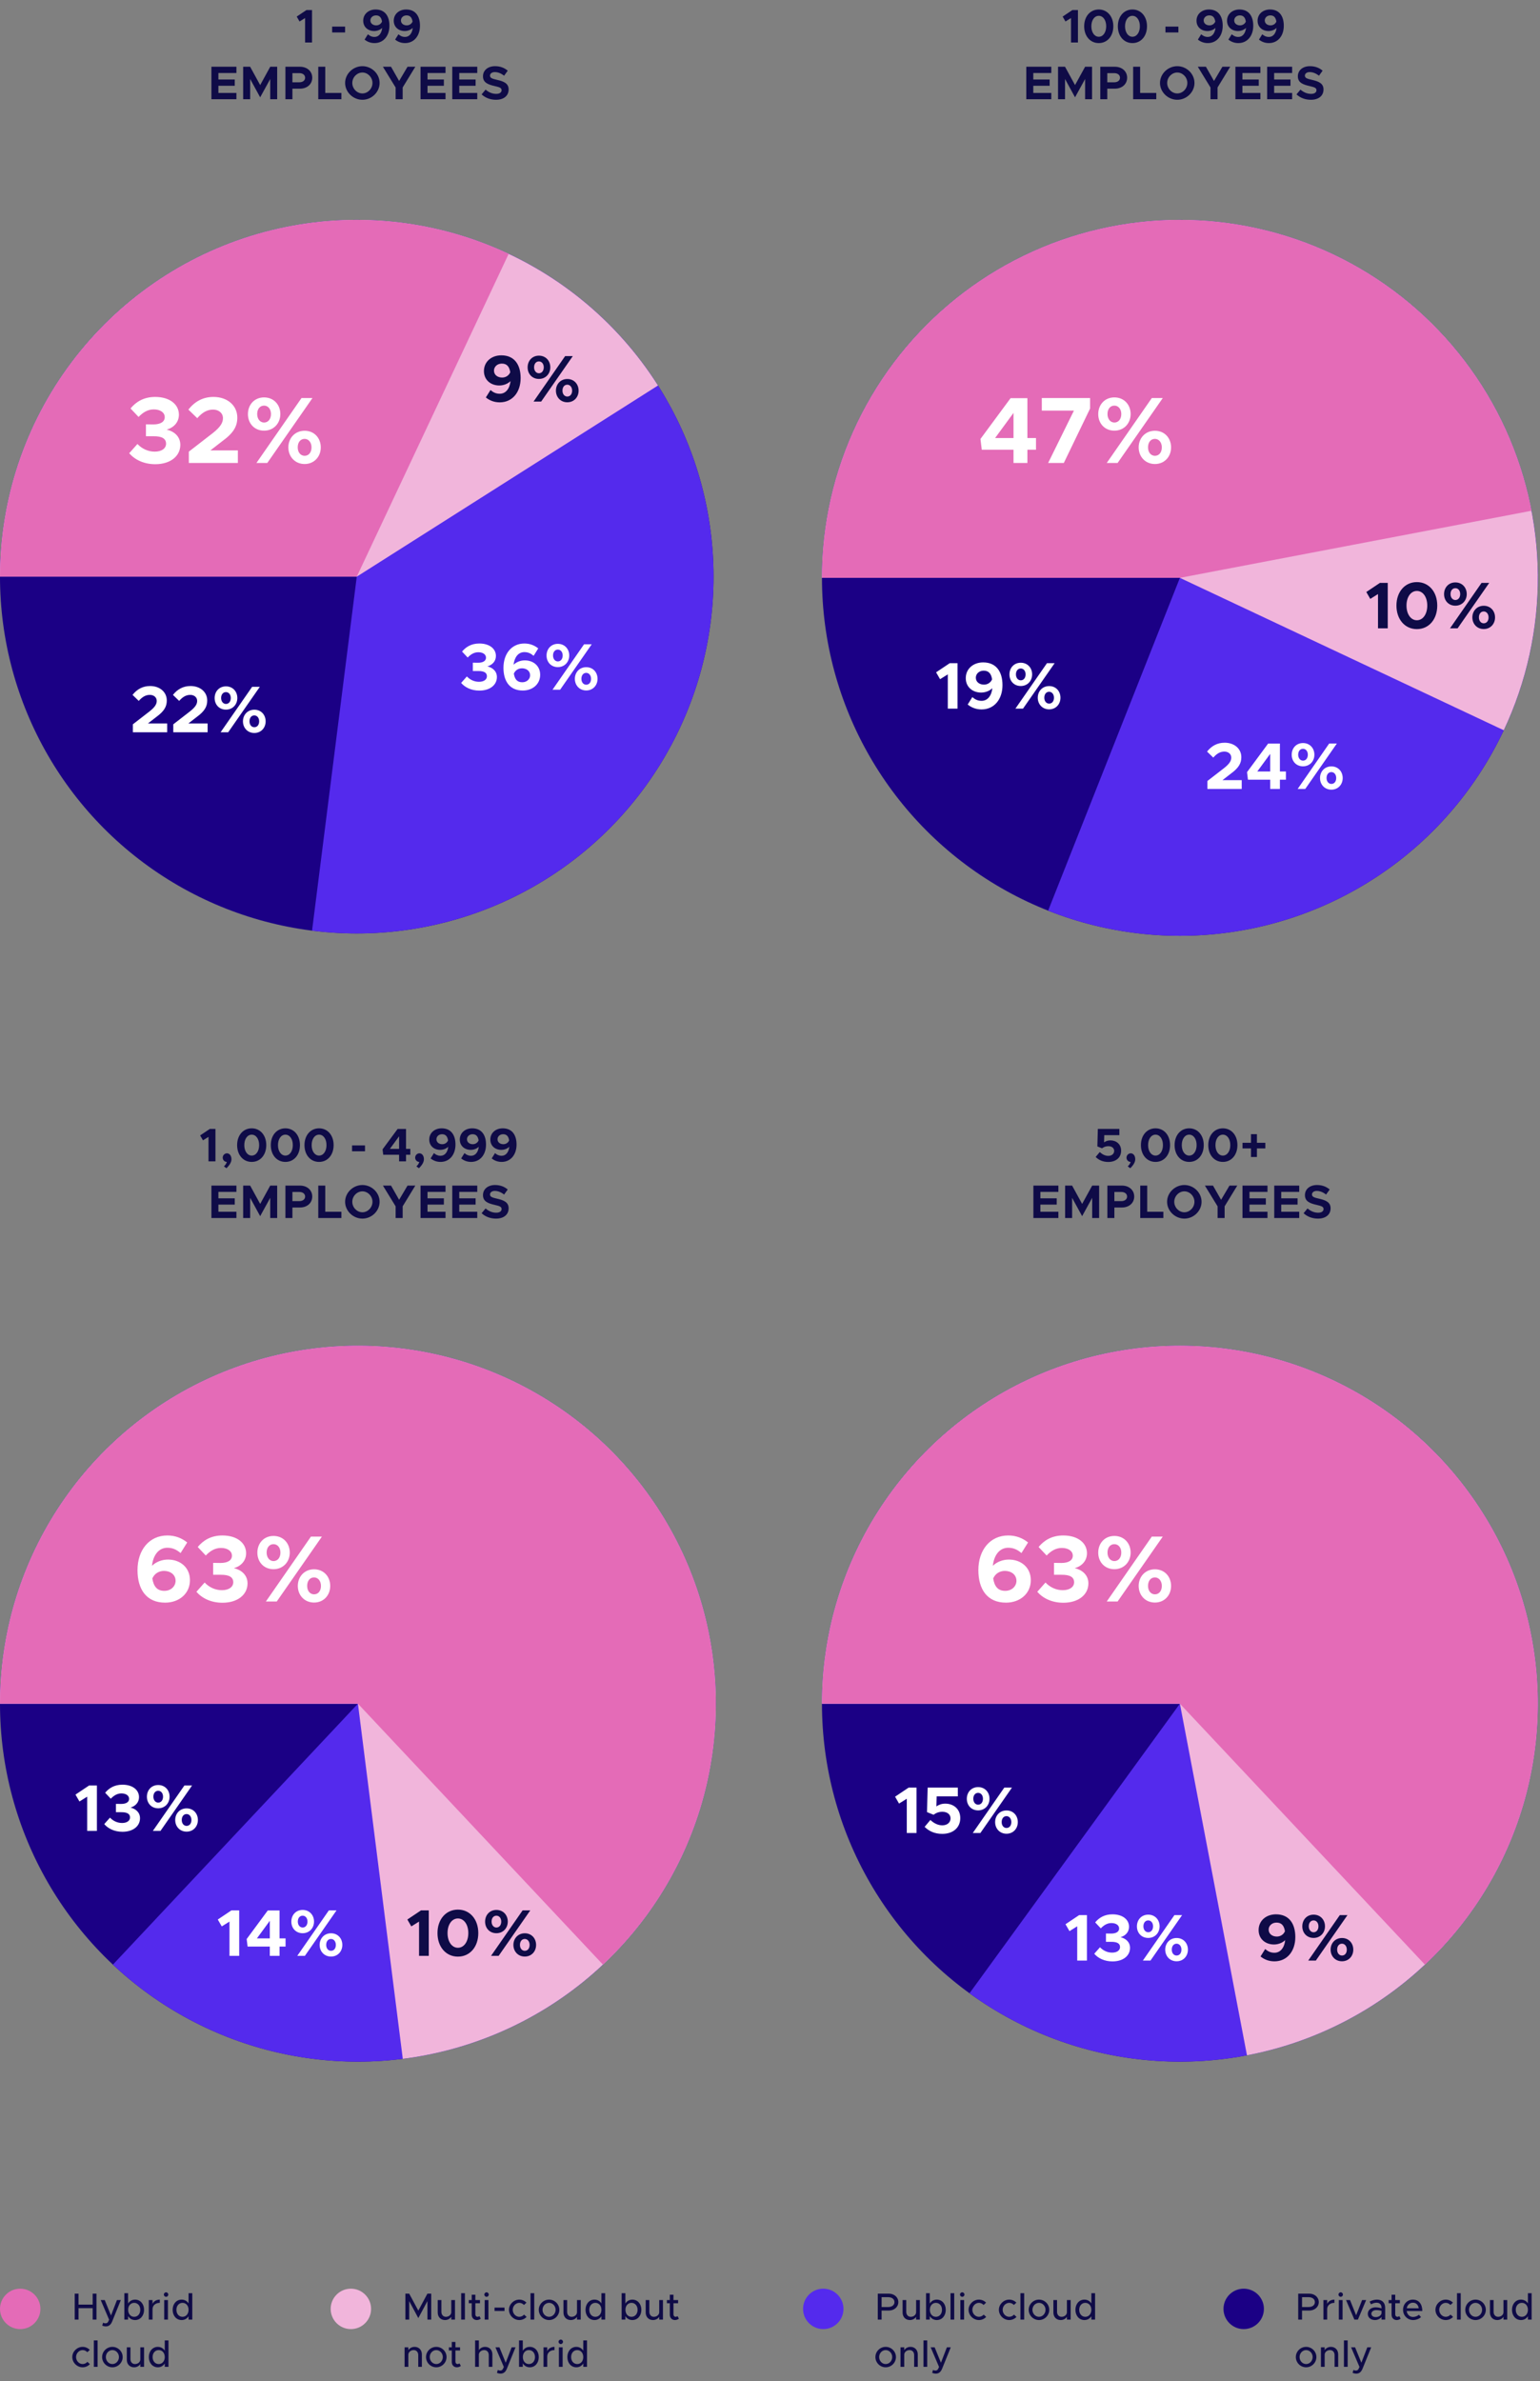<svg width="326" height="504" viewBox="0 0 326 504" fill="none" xmlns="http://www.w3.org/2000/svg">
<rect x="0" y="0" width="326" height="504" fill="#808080" stroke="none"/>
<path d="M64.582 9H66.052V2.13H64.872L62.812 3.51L63.412 4.55L64.582 3.82V9ZM70.313 6.87H73.053V5.63H70.313V6.87ZM79.519 2.01C78.019 2.01 76.888 2.98 76.888 4.39C76.888 5.75 77.939 6.57 79.209 6.57C79.859 6.57 80.489 6.32 80.909 5.91C80.778 7.07 80.178 7.82 79.278 7.82C78.698 7.82 78.299 7.61 77.879 7.26L77.178 8.38C77.739 8.83 78.428 9.12 79.278 9.12C81.189 9.12 82.439 7.59 82.439 5.45C82.439 3.45 81.519 2.01 79.519 2.01ZM79.638 5.37C78.969 5.37 78.409 4.98 78.409 4.32C78.409 3.77 78.868 3.26 79.599 3.26C80.368 3.26 80.739 3.73 80.868 4.57C80.659 5.06 80.198 5.37 79.638 5.37ZM85.983 2.01C84.483 2.01 83.353 2.98 83.353 4.39C83.353 5.75 84.403 6.57 85.673 6.57C86.323 6.57 86.953 6.32 87.373 5.91C87.243 7.07 86.643 7.82 85.743 7.82C85.163 7.82 84.763 7.61 84.343 7.26L83.643 8.38C84.203 8.83 84.893 9.12 85.743 9.12C87.653 9.12 88.903 7.59 88.903 5.45C88.903 3.45 87.983 2.01 85.983 2.01ZM86.103 5.37C85.433 5.37 84.873 4.98 84.873 4.32C84.873 3.77 85.333 3.26 86.063 3.26C86.833 3.26 87.203 3.73 87.333 4.57C87.123 5.06 86.663 5.37 86.103 5.37ZM50.046 15.46V14.13H44.756V21H50.046V19.67H46.236V18.16H49.696V16.83H46.236V15.46H50.046ZM51.474 21H52.955V16.72L55.075 20.6L57.205 16.72V21H58.675V14.13H57.205L55.075 18.01L52.955 14.13H51.474V21ZM60.42 21H61.9V18.77H63.51C65.01 18.77 66.1 17.81 66.1 16.45C66.1 15.09 65.01 14.13 63.51 14.13H60.42V21ZM61.9 17.42V15.48H63.36C64.09 15.48 64.59 15.86 64.59 16.45C64.59 17.04 64.09 17.42 63.36 17.42H61.9ZM68.853 19.67V14.13H67.373V21H72.273V19.67H68.853ZM76.717 21.12C78.697 21.12 80.357 19.49 80.357 17.56C80.357 15.63 78.697 14.01 76.717 14.01C74.737 14.01 73.057 15.63 73.057 17.56C73.057 19.49 74.737 21.12 76.717 21.12ZM76.717 19.78C75.557 19.78 74.577 18.76 74.577 17.56C74.577 16.37 75.557 15.35 76.717 15.35C77.867 15.35 78.847 16.37 78.847 17.56C78.847 18.76 77.867 19.78 76.717 19.78ZM83.749 21H85.239V18.52L87.919 14.13H86.269L84.489 17.14L82.779 14.13H81.059L83.749 18.52V21ZM94.313 15.46V14.13H89.023V21H94.313V19.67H90.503V18.16H93.963V16.83H90.503V15.46H94.313ZM101.032 15.46V14.13H95.742V21H101.032V19.67H97.222V18.16H100.682V16.83H97.222V15.46H101.032ZM105.001 21.12C106.671 21.12 107.671 20.25 107.671 18.94C107.671 17.67 106.691 17.23 105.211 16.9C104.151 16.66 103.731 16.5 103.731 16C103.731 15.59 104.121 15.26 104.741 15.26C105.401 15.26 106.091 15.53 106.711 16.03L107.481 14.96C106.771 14.36 105.911 14.01 104.791 14.01C103.281 14.01 102.241 14.88 102.241 16.15C102.241 17.48 103.281 17.89 104.731 18.22C105.781 18.46 106.181 18.61 106.181 19.1C106.181 19.53 105.801 19.87 105.051 19.87C104.181 19.87 103.441 19.53 102.791 18.97L101.951 19.98C102.751 20.72 103.801 21.12 105.001 21.12Z" fill="#0F0B47"/>
<path d="M44.138 245.828H45.608V238.958H44.428L42.367 240.338L42.968 241.378L44.138 240.648V245.828ZM47.934 247.288C48.644 246.598 48.994 245.968 48.994 245.378C48.994 244.648 48.604 244.128 48.044 244.128C47.544 244.128 47.144 244.548 47.144 245.048C47.144 245.538 47.534 245.948 48.014 245.948C47.934 246.268 47.724 246.608 47.404 246.888L47.934 247.288ZM53.286 245.948C55.096 245.948 56.366 244.478 56.366 242.388C56.366 240.308 55.096 238.838 53.286 238.838C51.476 238.838 50.196 240.308 50.196 242.388C50.196 244.478 51.476 245.948 53.286 245.948ZM53.286 244.608C52.366 244.608 51.716 243.678 51.716 242.388C51.716 241.098 52.366 240.178 53.286 240.178C54.206 240.178 54.856 241.098 54.856 242.388C54.856 243.678 54.206 244.608 53.286 244.608ZM60.415 245.948C62.225 245.948 63.495 244.478 63.495 242.388C63.495 240.308 62.225 238.838 60.415 238.838C58.605 238.838 57.325 240.308 57.325 242.388C57.325 244.478 58.605 245.948 60.415 245.948ZM60.415 244.608C59.495 244.608 58.845 243.678 58.845 242.388C58.845 241.098 59.495 240.178 60.415 240.178C61.335 240.178 61.985 241.098 61.985 242.388C61.985 243.678 61.335 244.608 60.415 244.608ZM67.544 245.948C69.354 245.948 70.624 244.478 70.624 242.388C70.624 240.308 69.354 238.838 67.544 238.838C65.734 238.838 64.454 240.308 64.454 242.388C64.454 244.478 65.734 245.948 67.544 245.948ZM67.544 244.608C66.624 244.608 65.974 243.678 65.974 242.388C65.974 241.098 66.624 240.178 67.544 240.178C68.464 240.178 69.114 241.098 69.114 242.388C69.114 243.678 68.464 244.608 67.544 244.608ZM74.527 243.698H77.267V242.458H74.527V243.698ZM84.482 245.828H85.952V244.428H86.862V243.188H85.952V238.968H84.172L80.982 243.288L81.122 244.428H84.482V245.828ZM82.532 243.188L84.482 240.528V243.188H82.532ZM88.677 247.288C89.386 246.598 89.737 245.968 89.737 245.378C89.737 244.648 89.347 244.128 88.787 244.128C88.287 244.128 87.886 244.548 87.886 245.048C87.886 245.538 88.276 245.948 88.757 245.948C88.677 246.268 88.466 246.608 88.147 246.888L88.677 247.288ZM93.498 238.838C91.998 238.838 90.868 239.808 90.868 241.218C90.868 242.578 91.918 243.398 93.188 243.398C93.838 243.398 94.468 243.148 94.888 242.738C94.758 243.898 94.158 244.648 93.258 244.648C92.678 244.648 92.278 244.438 91.858 244.088L91.158 245.208C91.718 245.658 92.408 245.948 93.258 245.948C95.168 245.948 96.418 244.418 96.418 242.278C96.418 240.278 95.498 238.838 93.498 238.838ZM93.618 242.198C92.948 242.198 92.388 241.808 92.388 241.148C92.388 240.598 92.848 240.088 93.578 240.088C94.348 240.088 94.718 240.558 94.848 241.398C94.638 241.888 94.178 242.198 93.618 242.198ZM99.963 238.838C98.463 238.838 97.333 239.808 97.333 241.218C97.333 242.578 98.383 243.398 99.653 243.398C100.303 243.398 100.933 243.148 101.353 242.738C101.223 243.898 100.623 244.648 99.723 244.648C99.143 244.648 98.743 244.438 98.323 244.088L97.623 245.208C98.183 245.658 98.873 245.948 99.723 245.948C101.633 245.948 102.883 244.418 102.883 242.278C102.883 240.278 101.963 238.838 99.963 238.838ZM100.083 242.198C99.413 242.198 98.853 241.808 98.853 241.148C98.853 240.598 99.313 240.088 100.043 240.088C100.813 240.088 101.183 240.558 101.313 241.398C101.103 241.888 100.643 242.198 100.083 242.198ZM106.428 238.838C104.928 238.838 103.798 239.808 103.798 241.218C103.798 242.578 104.848 243.398 106.118 243.398C106.768 243.398 107.398 243.148 107.818 242.738C107.688 243.898 107.088 244.648 106.188 244.648C105.608 244.648 105.208 244.438 104.788 244.088L104.088 245.208C104.648 245.658 105.338 245.948 106.188 245.948C108.098 245.948 109.348 244.418 109.348 242.278C109.348 240.278 108.428 238.838 106.428 238.838ZM106.548 242.198C105.878 242.198 105.318 241.808 105.318 241.148C105.318 240.598 105.778 240.088 106.508 240.088C107.278 240.088 107.648 240.558 107.778 241.398C107.568 241.888 107.108 242.198 106.548 242.198ZM50.046 252.288V250.958H44.756V257.828H50.046V256.498H46.236V254.988H49.696V253.658H46.236V252.288H50.046ZM51.474 257.828H52.955V253.548L55.075 257.428L57.205 253.548V257.828H58.675V250.958H57.205L55.075 254.838L52.955 250.958H51.474V257.828ZM60.42 257.828H61.9V255.598H63.51C65.01 255.598 66.1 254.638 66.1 253.278C66.1 251.918 65.01 250.958 63.51 250.958H60.42V257.828ZM61.9 254.248V252.308H63.36C64.09 252.308 64.59 252.688 64.59 253.278C64.59 253.868 64.09 254.248 63.36 254.248H61.9ZM68.853 256.498V250.958H67.373V257.828H72.273V256.498H68.853ZM76.717 257.948C78.697 257.948 80.357 256.318 80.357 254.388C80.357 252.458 78.697 250.838 76.717 250.838C74.737 250.838 73.057 252.458 73.057 254.388C73.057 256.318 74.737 257.948 76.717 257.948ZM76.717 256.608C75.557 256.608 74.577 255.588 74.577 254.388C74.577 253.198 75.557 252.178 76.717 252.178C77.867 252.178 78.847 253.198 78.847 254.388C78.847 255.588 77.867 256.608 76.717 256.608ZM83.749 257.828H85.239V255.348L87.919 250.958H86.269L84.489 253.968L82.779 250.958H81.059L83.749 255.348V257.828ZM94.313 252.288V250.958H89.023V257.828H94.313V256.498H90.503V254.988H93.963V253.658H90.503V252.288H94.313ZM101.032 252.288V250.958H95.742V257.828H101.032V256.498H97.222V254.988H100.682V253.658H97.222V252.288H101.032ZM105.001 257.948C106.671 257.948 107.671 257.078 107.671 255.768C107.671 254.498 106.691 254.058 105.211 253.728C104.151 253.488 103.731 253.328 103.731 252.828C103.731 252.418 104.121 252.088 104.741 252.088C105.401 252.088 106.091 252.358 106.711 252.858L107.481 251.788C106.771 251.188 105.911 250.838 104.791 250.838C103.281 250.838 102.241 251.708 102.241 252.978C102.241 254.308 103.281 254.718 104.731 255.048C105.781 255.288 106.181 255.438 106.181 255.928C106.181 256.358 105.801 256.698 105.051 256.698C104.181 256.698 103.441 256.358 102.791 255.798L101.951 256.808C102.751 257.548 103.801 257.948 105.001 257.948Z" fill="#0F0B47"/>
<path d="M234.598 245.958C236.238 245.958 237.328 245.028 237.328 243.568C237.328 242.168 236.278 241.388 235.058 241.388C234.498 241.388 234.058 241.568 233.718 241.808L233.758 240.288H236.958V238.958H232.398L232.298 242.668L233.288 243.068C233.658 242.788 234.098 242.618 234.618 242.618C235.368 242.618 235.858 243.018 235.858 243.618C235.858 244.208 235.388 244.668 234.608 244.668C233.948 244.668 233.328 244.348 232.808 243.858L231.938 244.898C232.578 245.538 233.448 245.958 234.598 245.958ZM239.259 247.288C239.969 246.598 240.319 245.968 240.319 245.378C240.319 244.648 239.929 244.128 239.369 244.128C238.869 244.128 238.469 244.548 238.469 245.048C238.469 245.538 238.859 245.948 239.339 245.948C239.259 246.268 239.049 246.608 238.729 246.888L239.259 247.288ZM244.61 245.948C246.42 245.948 247.69 244.478 247.69 242.388C247.69 240.308 246.42 238.838 244.61 238.838C242.8 238.838 241.52 240.308 241.52 242.388C241.52 244.478 242.8 245.948 244.61 245.948ZM244.61 244.608C243.69 244.608 243.04 243.678 243.04 242.388C243.04 241.098 243.69 240.178 244.61 240.178C245.53 240.178 246.18 241.098 246.18 242.388C246.18 243.678 245.53 244.608 244.61 244.608ZM251.739 245.948C253.549 245.948 254.819 244.478 254.819 242.388C254.819 240.308 253.549 238.838 251.739 238.838C249.929 238.838 248.649 240.308 248.649 242.388C248.649 244.478 249.929 245.948 251.739 245.948ZM251.739 244.608C250.819 244.608 250.169 243.678 250.169 242.388C250.169 241.098 250.819 240.178 251.739 240.178C252.659 240.178 253.309 241.098 253.309 242.388C253.309 243.678 252.659 244.608 251.739 244.608ZM258.868 245.948C260.678 245.948 261.948 244.478 261.948 242.388C261.948 240.308 260.678 238.838 258.868 238.838C257.058 238.838 255.778 240.308 255.778 242.388C255.778 244.478 257.058 245.948 258.868 245.948ZM258.868 244.608C257.948 244.608 257.298 243.678 257.298 242.388C257.298 241.098 257.948 240.178 258.868 240.178C259.788 240.178 260.438 241.098 260.438 242.388C260.438 243.678 259.788 244.608 258.868 244.608ZM267.857 241.898H266.077V240.078H264.817V241.898H263.027V243.088H264.817V244.908H266.077V243.088H267.857V241.898ZM224.046 252.288V250.958H218.756V257.828H224.046V256.498H220.236V254.988H223.696V253.658H220.236V252.288H224.046ZM225.474 257.828H226.954V253.548L229.074 257.428L231.204 253.548V257.828H232.674V250.958H231.204L229.074 254.838L226.954 250.958H225.474V257.828ZM234.42 257.828H235.9V255.598H237.51C239.01 255.598 240.1 254.638 240.1 253.278C240.1 251.918 239.01 250.958 237.51 250.958H234.42V257.828ZM235.9 254.248V252.308H237.36C238.09 252.308 238.59 252.688 238.59 253.278C238.59 253.868 238.09 254.248 237.36 254.248H235.9ZM242.853 256.498V250.958H241.373V257.828H246.273V256.498H242.853ZM250.717 257.948C252.697 257.948 254.357 256.318 254.357 254.388C254.357 252.458 252.697 250.838 250.717 250.838C248.737 250.838 247.057 252.458 247.057 254.388C247.057 256.318 248.737 257.948 250.717 257.948ZM250.717 256.608C249.557 256.608 248.577 255.588 248.577 254.388C248.577 253.198 249.557 252.178 250.717 252.178C251.867 252.178 252.847 253.198 252.847 254.388C252.847 255.588 251.867 256.608 250.717 256.608ZM257.749 257.828H259.239V255.348L261.919 250.958H260.269L258.489 253.968L256.779 250.958H255.059L257.749 255.348V257.828ZM268.313 252.288V250.958H263.023V257.828H268.313V256.498H264.503V254.988H267.963V253.658H264.503V252.288H268.313ZM275.032 252.288V250.958H269.742V257.828H275.032V256.498H271.222V254.988H274.682V253.658H271.222V252.288H275.032ZM279.001 257.948C280.671 257.948 281.671 257.078 281.671 255.768C281.671 254.498 280.691 254.058 279.211 253.728C278.151 253.488 277.731 253.328 277.731 252.828C277.731 252.418 278.121 252.088 278.741 252.088C279.401 252.088 280.091 252.358 280.711 252.858L281.481 251.788C280.771 251.188 279.911 250.838 278.791 250.838C277.281 250.838 276.241 251.708 276.241 252.978C276.241 254.308 277.281 254.718 278.731 255.048C279.781 255.288 280.181 255.438 280.181 255.928C280.181 256.358 279.801 256.698 279.051 256.698C278.181 256.698 277.441 256.358 276.791 255.798L275.951 256.808C276.751 257.548 277.801 257.948 279.001 257.948Z" fill="#0F0B47"/>
<path d="M226.72 9H228.19V2.13H227.01L224.95 3.51L225.55 4.55L226.72 3.82V9ZM232.597 9.12C234.407 9.12 235.677 7.65 235.677 5.56C235.677 3.48 234.407 2.01 232.597 2.01C230.787 2.01 229.507 3.48 229.507 5.56C229.507 7.65 230.787 9.12 232.597 9.12ZM232.597 7.78C231.677 7.78 231.027 6.85 231.027 5.56C231.027 4.27 231.677 3.35 232.597 3.35C233.517 3.35 234.167 4.27 234.167 5.56C234.167 6.85 233.517 7.78 232.597 7.78ZM239.726 9.12C241.536 9.12 242.806 7.65 242.806 5.56C242.806 3.48 241.536 2.01 239.726 2.01C237.916 2.01 236.636 3.48 236.636 5.56C236.636 7.65 237.916 9.12 239.726 9.12ZM239.726 7.78C238.806 7.78 238.156 6.85 238.156 5.56C238.156 4.27 238.806 3.35 239.726 3.35C240.646 3.35 241.296 4.27 241.296 5.56C241.296 6.85 240.646 7.78 239.726 7.78ZM246.71 6.87H249.45V5.63H246.71V6.87ZM255.915 2.01C254.415 2.01 253.285 2.98 253.285 4.39C253.285 5.75 254.335 6.57 255.605 6.57C256.255 6.57 256.885 6.32 257.305 5.91C257.175 7.07 256.575 7.82 255.675 7.82C255.095 7.82 254.695 7.61 254.275 7.26L253.575 8.38C254.135 8.83 254.825 9.12 255.675 9.12C257.585 9.12 258.835 7.59 258.835 5.45C258.835 3.45 257.915 2.01 255.915 2.01ZM256.035 5.37C255.365 5.37 254.805 4.98 254.805 4.32C254.805 3.77 255.265 3.26 255.995 3.26C256.765 3.26 257.135 3.73 257.265 4.57C257.055 5.06 256.595 5.37 256.035 5.37ZM262.38 2.01C260.88 2.01 259.75 2.98 259.75 4.39C259.75 5.75 260.8 6.57 262.07 6.57C262.72 6.57 263.35 6.32 263.77 5.91C263.64 7.07 263.04 7.82 262.14 7.82C261.56 7.82 261.16 7.61 260.74 7.26L260.04 8.38C260.6 8.83 261.29 9.12 262.14 9.12C264.05 9.12 265.3 7.59 265.3 5.45C265.3 3.45 264.38 2.01 262.38 2.01ZM262.5 5.37C261.83 5.37 261.27 4.98 261.27 4.32C261.27 3.77 261.73 3.26 262.46 3.26C263.23 3.26 263.6 3.73 263.73 4.57C263.52 5.06 263.06 5.37 262.5 5.37ZM268.845 2.01C267.345 2.01 266.215 2.98 266.215 4.39C266.215 5.75 267.265 6.57 268.535 6.57C269.185 6.57 269.815 6.32 270.235 5.91C270.105 7.07 269.505 7.82 268.605 7.82C268.025 7.82 267.625 7.61 267.205 7.26L266.505 8.38C267.065 8.83 267.755 9.12 268.605 9.12C270.515 9.12 271.765 7.59 271.765 5.45C271.765 3.45 270.845 2.01 268.845 2.01ZM268.965 5.37C268.295 5.37 267.735 4.98 267.735 4.32C267.735 3.77 268.195 3.26 268.925 3.26C269.695 3.26 270.065 3.73 270.195 4.57C269.985 5.06 269.525 5.37 268.965 5.37ZM222.546 15.46V14.13H217.256V21H222.546V19.67H218.736V18.16H222.196V16.83H218.736V15.46H222.546ZM223.974 21H225.454V16.72L227.574 20.6L229.704 16.72V21H231.174V14.13H229.704L227.574 18.01L225.454 14.13H223.974V21ZM232.92 21H234.4V18.77H236.01C237.51 18.77 238.6 17.81 238.6 16.45C238.6 15.09 237.51 14.13 236.01 14.13H232.92V21ZM234.4 17.42V15.48H235.86C236.59 15.48 237.09 15.86 237.09 16.45C237.09 17.04 236.59 17.42 235.86 17.42H234.4ZM241.353 19.67V14.13H239.873V21H244.773V19.67H241.353ZM249.217 21.12C251.197 21.12 252.857 19.49 252.857 17.56C252.857 15.63 251.197 14.01 249.217 14.01C247.237 14.01 245.557 15.63 245.557 17.56C245.557 19.49 247.237 21.12 249.217 21.12ZM249.217 19.78C248.057 19.78 247.077 18.76 247.077 17.56C247.077 16.37 248.057 15.35 249.217 15.35C250.367 15.35 251.347 16.37 251.347 17.56C251.347 18.76 250.367 19.78 249.217 19.78ZM256.249 21H257.739V18.52L260.419 14.13H258.769L256.989 17.14L255.279 14.13H253.559L256.249 18.52V21ZM266.813 15.46V14.13H261.523V21H266.813V19.67H263.003V18.16H266.463V16.83H263.003V15.46H266.813ZM273.532 15.46V14.13H268.242V21H273.532V19.67H269.722V18.16H273.182V16.83H269.722V15.46H273.532ZM277.501 21.12C279.171 21.12 280.171 20.25 280.171 18.94C280.171 17.67 279.191 17.23 277.711 16.9C276.651 16.66 276.231 16.5 276.231 16C276.231 15.59 276.621 15.26 277.241 15.26C277.901 15.26 278.591 15.53 279.211 16.03L279.981 14.96C279.271 14.36 278.411 14.01 277.291 14.01C275.781 14.01 274.741 14.88 274.741 16.15C274.741 17.48 275.781 17.89 277.231 18.22C278.281 18.46 278.681 18.61 278.681 19.1C278.681 19.53 278.301 19.87 277.551 19.87C276.681 19.87 275.941 19.53 275.291 18.97L274.451 19.98C275.251 20.72 276.301 21.12 277.501 21.12Z" fill="#0F0B47"/>
<circle cx="75.522" cy="122.067" r="75.523" transform="rotate(-180 75.522 122.067)" fill="#1B0085"/>
<path d="M-0 122.067C-0 106.725 4.672 91.748 13.394 79.127C22.117 66.507 34.476 56.842 48.827 51.42C63.178 45.997 78.84 45.073 93.729 48.772C108.618 52.47 122.027 60.615 132.173 72.123C142.318 83.63 148.718 97.955 150.521 113.19C152.325 128.425 149.445 143.848 142.267 157.406C135.088 170.964 123.95 182.015 110.336 189.087C96.722 196.159 81.277 198.917 66.057 196.994L75.522 122.067H-0Z" fill="#542AED"/>
<path d="M-0 122.067C-0 105.712 5.308 89.8 15.128 76.722C24.948 63.643 38.747 54.106 54.452 49.543C70.157 44.98 86.919 45.639 102.218 51.42C117.516 57.2 130.525 67.791 139.288 81.6L75.522 122.067H-0Z" fill="#F1B5DB"/>
<path d="M-0 122.067C-0 109.346 3.213 96.831 9.341 85.683C15.47 74.536 24.314 65.117 35.055 58.301C45.796 51.485 58.084 47.492 70.78 46.693C83.476 45.894 96.168 48.316 107.678 53.732L75.522 122.067H-0Z" fill="#E46BB7"/>
<path d="M106.125 75.214C104.025 75.214 102.443 76.572 102.443 78.546C102.443 80.45 103.913 81.598 105.691 81.598C106.601 81.598 107.483 81.248 108.071 80.674C107.889 82.298 107.049 83.348 105.789 83.348C104.977 83.348 104.417 83.054 103.829 82.564L102.849 84.132C103.633 84.762 104.599 85.168 105.789 85.168C108.463 85.168 110.213 83.026 110.213 80.03C110.213 77.23 108.925 75.214 106.125 75.214ZM106.293 79.918C105.355 79.918 104.571 79.372 104.571 78.448C104.571 77.678 105.215 76.964 106.237 76.964C107.315 76.964 107.833 77.622 108.015 78.798C107.721 79.484 107.077 79.918 106.293 79.918ZM114.084 80.212C115.498 80.212 116.492 79.134 116.492 77.748C116.492 76.39 115.54 75.284 114.084 75.284C112.642 75.284 111.69 76.376 111.69 77.762C111.69 79.134 112.642 80.212 114.084 80.212ZM112.95 85H114.56L121.252 75.382H119.628L112.95 85ZM114.084 79.008C113.51 79.008 113.062 78.504 113.062 77.748C113.062 76.992 113.482 76.502 114.084 76.502C114.672 76.502 115.106 77.006 115.106 77.748C115.106 78.518 114.672 79.008 114.084 79.008ZM120.09 85.154C121.504 85.154 122.484 84.076 122.484 82.69C122.484 81.332 121.546 80.226 120.09 80.226C118.662 80.226 117.682 81.318 117.682 82.69C117.682 84.062 118.662 85.154 120.09 85.154ZM120.09 83.936C119.502 83.936 119.068 83.432 119.068 82.69C119.068 81.92 119.488 81.43 120.09 81.43C120.664 81.43 121.112 81.934 121.112 82.69C121.112 83.446 120.692 83.936 120.09 83.936Z" fill="#0F0B47"/>
<path d="M32.873 98.26C36.093 98.26 38.172 96.54 38.172 94.16C38.172 92.34 36.792 91.28 35.292 90.94C36.812 90.5 37.873 89.36 37.873 87.78C37.873 85.6 35.932 84.02 32.852 84.02C30.413 84.02 28.773 85.08 27.633 86.46L29.332 88.26C30.253 87.3 31.273 86.66 32.553 86.66C33.913 86.66 34.873 87.3 34.873 88.3C34.873 89.28 33.972 89.84 32.472 89.84L30.892 89.82V92.34H32.472C34.312 92.32 35.153 92.86 35.153 93.92C35.153 94.9 34.252 95.6 32.752 95.6C31.372 95.6 30.073 95.02 29.093 93.98L27.352 95.94C28.512 97.28 30.413 98.26 32.873 98.26ZM39.976 98H50.356V95.34H44.536L47.036 93.4C49.436 91.66 50.236 90.24 50.236 88.4C50.236 85.82 48.116 84.02 45.196 84.02C42.976 84.02 41.236 84.98 39.876 86.7L41.756 88.52C42.756 87.38 43.776 86.7 45.116 86.7C46.236 86.7 47.196 87.38 47.196 88.52C47.196 89.48 46.676 90.38 45.036 91.68L39.976 95.6V98ZM55.903 91.16C57.923 91.16 59.343 89.62 59.343 87.64C59.343 85.7 57.983 84.12 55.903 84.12C53.843 84.12 52.483 85.68 52.483 87.66C52.483 89.62 53.843 91.16 55.903 91.16ZM54.283 98H56.583L66.143 84.26H63.823L54.283 98ZM55.903 89.44C55.083 89.44 54.443 88.72 54.443 87.64C54.443 86.56 55.043 85.86 55.903 85.86C56.743 85.86 57.363 86.58 57.363 87.64C57.363 88.74 56.743 89.44 55.903 89.44ZM64.483 98.22C66.503 98.22 67.903 96.68 67.903 94.7C67.903 92.76 66.563 91.18 64.483 91.18C62.443 91.18 61.043 92.74 61.043 94.7C61.043 96.66 62.443 98.22 64.483 98.22ZM64.483 96.48C63.643 96.48 63.023 95.76 63.023 94.7C63.023 93.6 63.623 92.9 64.483 92.9C65.303 92.9 65.943 93.62 65.943 94.7C65.943 95.78 65.343 96.48 64.483 96.48Z" fill="white"/>
<path d="M101.479 146.182C103.733 146.182 105.189 144.978 105.189 143.312C105.189 142.038 104.223 141.296 103.173 141.058C104.237 140.75 104.979 139.952 104.979 138.846C104.979 137.32 103.621 136.214 101.465 136.214C99.757 136.214 98.609 136.956 97.811 137.922L99.001 139.182C99.645 138.51 100.359 138.062 101.255 138.062C102.207 138.062 102.879 138.51 102.879 139.21C102.879 139.896 102.249 140.288 101.199 140.288L100.093 140.274V142.038H101.199C102.487 142.024 103.075 142.402 103.075 143.144C103.075 143.83 102.445 144.32 101.395 144.32C100.429 144.32 99.519 143.914 98.833 143.186L97.615 144.558C98.427 145.496 99.757 146.182 101.479 146.182ZM111.099 139.784C110.189 139.784 109.307 140.134 108.719 140.708C108.901 139.084 109.741 138.034 111.001 138.034C111.813 138.034 112.373 138.328 112.961 138.818L113.941 137.25C113.157 136.62 112.191 136.214 111.001 136.214C108.327 136.214 106.577 138.356 106.577 141.352C106.577 144.152 107.865 146.168 110.665 146.168C112.765 146.168 114.347 144.81 114.347 142.836C114.347 140.932 112.877 139.784 111.099 139.784ZM110.553 144.418C109.475 144.418 108.957 143.76 108.775 142.584C109.069 141.898 109.713 141.464 110.497 141.464C111.435 141.464 112.219 142.01 112.219 142.934C112.219 143.704 111.575 144.418 110.553 144.418ZM118.092 141.212C119.506 141.212 120.5 140.134 120.5 138.748C120.5 137.39 119.548 136.284 118.092 136.284C116.65 136.284 115.698 137.376 115.698 138.762C115.698 140.134 116.65 141.212 118.092 141.212ZM116.958 146H118.568L125.26 136.382H123.636L116.958 146ZM118.092 140.008C117.518 140.008 117.07 139.504 117.07 138.748C117.07 137.992 117.49 137.502 118.092 137.502C118.68 137.502 119.114 138.006 119.114 138.748C119.114 139.518 118.68 140.008 118.092 140.008ZM124.098 146.154C125.512 146.154 126.492 145.076 126.492 143.69C126.492 142.332 125.554 141.226 124.098 141.226C122.67 141.226 121.69 142.318 121.69 143.69C121.69 145.062 122.67 146.154 124.098 146.154ZM124.098 144.936C123.51 144.936 123.076 144.432 123.076 143.69C123.076 142.92 123.496 142.43 124.098 142.43C124.672 142.43 125.12 142.934 125.12 143.69C125.12 144.446 124.7 144.936 124.098 144.936Z" fill="white"/>
<path d="M28.125 155H35.391V153.138H31.317L33.067 151.78C34.747 150.562 35.307 149.568 35.307 148.28C35.307 146.474 33.823 145.214 31.779 145.214C30.225 145.214 29.007 145.886 28.055 147.09L29.371 148.364C30.071 147.566 30.785 147.09 31.723 147.09C32.507 147.09 33.179 147.566 33.179 148.364C33.179 149.036 32.815 149.666 31.667 150.576L28.125 153.32V155ZM36.683 155H43.949V153.138H39.875L41.625 151.78C43.305 150.562 43.865 149.568 43.865 148.28C43.865 146.474 42.381 145.214 40.337 145.214C38.783 145.214 37.565 145.886 36.613 147.09L37.929 148.364C38.629 147.566 39.343 147.09 40.281 147.09C41.065 147.09 41.737 147.566 41.737 148.364C41.737 149.036 41.373 149.666 40.225 150.576L36.683 153.32V155ZM47.832 150.212C49.246 150.212 50.24 149.134 50.24 147.748C50.24 146.39 49.288 145.284 47.832 145.284C46.39 145.284 45.438 146.376 45.438 147.762C45.438 149.134 46.39 150.212 47.832 150.212ZM46.698 155H48.308L55 145.382H53.376L46.698 155ZM47.832 149.008C47.258 149.008 46.81 148.504 46.81 147.748C46.81 146.992 47.23 146.502 47.832 146.502C48.42 146.502 48.854 147.006 48.854 147.748C48.854 148.518 48.42 149.008 47.832 149.008ZM53.838 155.154C55.252 155.154 56.232 154.076 56.232 152.69C56.232 151.332 55.294 150.226 53.838 150.226C52.41 150.226 51.43 151.318 51.43 152.69C51.43 154.062 52.41 155.154 53.838 155.154ZM53.838 153.936C53.25 153.936 52.816 153.432 52.816 152.69C52.816 151.92 53.236 151.43 53.838 151.43C54.412 151.43 54.86 151.934 54.86 152.69C54.86 153.446 54.44 153.936 53.838 153.936Z" fill="white"/>
<circle cx="249.77" cy="122.314" r="75.77" transform="rotate(-180 249.77 122.314)" fill="#1B0085"/>
<path d="M174 122.314C174 106.11 179.195 90.332 188.823 77.298C198.45 64.263 212.003 54.659 227.491 49.894C242.979 45.129 259.586 45.455 274.876 50.824C290.165 56.194 303.33 66.323 312.438 79.725C321.546 93.128 326.118 109.097 325.482 125.289C324.845 141.481 319.035 157.042 308.903 169.689C298.772 182.335 284.852 191.4 269.189 195.554C253.526 199.707 236.944 198.729 221.877 192.763L249.77 122.314H174Z" fill="#542AED"/>
<path d="M174 122.314C174 110.96 176.552 99.751 181.467 89.516C186.382 79.28 193.534 70.28 202.395 63.181C211.257 56.082 221.6 51.065 232.661 48.501C243.722 45.937 255.218 45.892 266.299 48.369C277.38 50.846 287.762 55.781 296.679 62.811C305.595 69.84 312.818 78.784 317.814 88.98C322.809 99.177 325.449 110.365 325.538 121.719C325.627 133.073 323.163 144.302 318.329 154.576L249.77 122.314H174Z" fill="#F1B5DB"/>
<path d="M174 122.314C174 103.453 181.035 85.27 193.728 71.32C206.422 57.37 223.862 48.656 242.639 46.88C261.417 45.105 280.181 50.398 295.264 61.722C310.347 73.047 320.664 89.589 324.198 108.116L249.77 122.314H174Z" fill="#E46BB7"/>
<path d="M291.71 133H293.768V123.382H292.116L289.232 125.314L290.072 126.77L291.71 125.748V133ZM299.937 133.168C302.471 133.168 304.249 131.11 304.249 128.184C304.249 125.272 302.471 123.214 299.937 123.214C297.403 123.214 295.611 125.272 295.611 128.184C295.611 131.11 297.403 133.168 299.937 133.168ZM299.937 131.292C298.649 131.292 297.739 129.99 297.739 128.184C297.739 126.378 298.649 125.09 299.937 125.09C301.225 125.09 302.135 126.378 302.135 128.184C302.135 129.99 301.225 131.292 299.937 131.292ZM308.084 128.212C309.498 128.212 310.492 127.134 310.492 125.748C310.492 124.39 309.54 123.284 308.084 123.284C306.642 123.284 305.69 124.376 305.69 125.762C305.69 127.134 306.642 128.212 308.084 128.212ZM306.95 133H308.56L315.252 123.382H313.628L306.95 133ZM308.084 127.008C307.51 127.008 307.062 126.504 307.062 125.748C307.062 124.992 307.482 124.502 308.084 124.502C308.672 124.502 309.106 125.006 309.106 125.748C309.106 126.518 308.672 127.008 308.084 127.008ZM314.09 133.154C315.504 133.154 316.484 132.076 316.484 130.69C316.484 129.332 315.546 128.226 314.09 128.226C312.662 128.226 311.682 129.318 311.682 130.69C311.682 132.062 312.662 133.154 314.09 133.154ZM314.09 131.936C313.502 131.936 313.068 131.432 313.068 130.69C313.068 129.92 313.488 129.43 314.09 129.43C314.664 129.43 315.112 129.934 315.112 130.69C315.112 131.446 314.692 131.936 314.09 131.936Z" fill="#0F0B47"/>
<path d="M214.549 98H217.489V95.2H219.309V92.72H217.489V84.28H213.929L207.549 92.92L207.829 95.2H214.549V98ZM210.649 92.72L214.549 87.4V92.72H210.649ZM221.877 98H225.197L230.757 86.48V84.26H220.537V86.92H227.337L221.877 98ZM235.903 91.16C237.923 91.16 239.343 89.62 239.343 87.64C239.343 85.7 237.983 84.12 235.903 84.12C233.843 84.12 232.483 85.68 232.483 87.66C232.483 89.62 233.843 91.16 235.903 91.16ZM234.283 98H236.583L246.143 84.26H243.823L234.283 98ZM235.903 89.44C235.083 89.44 234.443 88.72 234.443 87.64C234.443 86.56 235.043 85.86 235.903 85.86C236.743 85.86 237.363 86.58 237.363 87.64C237.363 88.74 236.743 89.44 235.903 89.44ZM244.483 98.22C246.503 98.22 247.903 96.68 247.903 94.7C247.903 92.76 246.563 91.18 244.483 91.18C242.443 91.18 241.043 92.74 241.043 94.7C241.043 96.66 242.443 98.22 244.483 98.22ZM244.483 96.48C243.643 96.48 243.023 95.76 243.023 94.7C243.023 93.6 243.623 92.9 244.483 92.9C245.303 92.9 245.943 93.62 245.943 94.7C245.943 95.78 245.343 96.48 244.483 96.48Z" fill="white"/>
<path d="M255.592 167H262.858V165.138H258.784L260.534 163.78C262.214 162.562 262.774 161.568 262.774 160.28C262.774 158.474 261.29 157.214 259.246 157.214C257.692 157.214 256.474 157.886 255.522 159.09L256.838 160.364C257.538 159.566 258.252 159.09 259.19 159.09C259.974 159.09 260.646 159.566 260.646 160.364C260.646 161.036 260.282 161.666 259.134 162.576L255.592 165.32V167ZM268.882 167H270.94V165.04H272.214V163.304H270.94V157.396H268.448L263.982 163.444L264.178 165.04H268.882V167ZM266.152 163.304L268.882 159.58V163.304H266.152ZM275.832 162.212C277.246 162.212 278.24 161.134 278.24 159.748C278.24 158.39 277.288 157.284 275.832 157.284C274.39 157.284 273.438 158.376 273.438 159.762C273.438 161.134 274.39 162.212 275.832 162.212ZM274.698 167H276.308L283 157.382H281.376L274.698 167ZM275.832 161.008C275.258 161.008 274.81 160.504 274.81 159.748C274.81 158.992 275.23 158.502 275.832 158.502C276.42 158.502 276.854 159.006 276.854 159.748C276.854 160.518 276.42 161.008 275.832 161.008ZM281.838 167.154C283.252 167.154 284.232 166.076 284.232 164.69C284.232 163.332 283.294 162.226 281.838 162.226C280.41 162.226 279.43 163.318 279.43 164.69C279.43 166.062 280.41 167.154 281.838 167.154ZM281.838 165.936C281.25 165.936 280.816 165.432 280.816 164.69C280.816 163.92 281.236 163.43 281.838 163.43C282.412 163.43 282.86 163.934 282.86 164.69C282.86 165.446 282.44 165.936 281.838 165.936Z" fill="white"/>
<path d="M200.639 150H202.697V140.382H201.045L198.161 142.314L199.001 143.77L200.639 142.748V150ZM208.125 140.214C206.025 140.214 204.443 141.572 204.443 143.546C204.443 145.45 205.913 146.598 207.691 146.598C208.601 146.598 209.483 146.248 210.071 145.674C209.889 147.298 209.049 148.348 207.789 148.348C206.977 148.348 206.417 148.054 205.829 147.564L204.849 149.132C205.633 149.762 206.599 150.168 207.789 150.168C210.463 150.168 212.213 148.026 212.213 145.03C212.213 142.23 210.925 140.214 208.125 140.214ZM208.293 144.918C207.355 144.918 206.571 144.372 206.571 143.448C206.571 142.678 207.215 141.964 208.237 141.964C209.315 141.964 209.833 142.622 210.015 143.798C209.721 144.484 209.077 144.918 208.293 144.918ZM216.084 145.212C217.498 145.212 218.492 144.134 218.492 142.748C218.492 141.39 217.54 140.284 216.084 140.284C214.642 140.284 213.69 141.376 213.69 142.762C213.69 144.134 214.642 145.212 216.084 145.212ZM214.95 150H216.56L223.252 140.382H221.628L214.95 150ZM216.084 144.008C215.51 144.008 215.062 143.504 215.062 142.748C215.062 141.992 215.482 141.502 216.084 141.502C216.672 141.502 217.106 142.006 217.106 142.748C217.106 143.518 216.672 144.008 216.084 144.008ZM222.09 150.154C223.504 150.154 224.484 149.076 224.484 147.69C224.484 146.332 223.546 145.226 222.09 145.226C220.662 145.226 219.682 146.318 219.682 147.69C219.682 149.062 220.662 150.154 222.09 150.154ZM222.09 148.936C221.502 148.936 221.068 148.432 221.068 147.69C221.068 146.92 221.488 146.43 222.09 146.43C222.664 146.43 223.112 146.934 223.112 147.69C223.112 148.446 222.692 148.936 222.09 148.936Z" fill="white"/>
<circle cx="75.77" cy="360.628" r="75.77" transform="rotate(-180 75.77 360.628)" fill="#1B0085"/>
<path d="M4.57764e-05 360.628C4.57764e-05 343.201 6.008 326.306 17.011 312.791C28.014 299.276 43.339 289.967 60.405 286.432C77.47 282.898 95.233 285.355 110.698 293.389C126.164 301.423 138.387 314.542 145.308 330.536C152.23 346.531 153.426 364.422 148.695 381.195C143.965 397.969 133.597 412.598 119.338 422.619C105.08 432.64 87.803 437.44 70.419 436.209C53.035 434.978 36.606 427.792 23.902 415.862L75.77 360.628H4.57764e-05Z" fill="#542AED"/>
<path d="M4.57764e-05 360.628C4.57764e-05 346.048 4.207 331.777 12.116 319.527C20.025 307.278 31.301 297.571 44.59 291.571C57.879 285.571 72.616 283.533 87.035 285.7C101.454 287.868 114.941 294.15 125.878 303.792C136.815 313.435 144.737 326.028 148.695 340.061C152.653 354.094 152.478 368.972 148.19 382.908C143.903 396.844 135.686 409.247 124.525 418.629C113.363 428.011 99.732 433.973 85.266 435.801L75.77 360.628H4.57764e-05Z" fill="#F1B5DB"/>
<path d="M4.57764e-05 360.628C4.57764e-05 348.067 3.123 335.703 9.088 324.648C15.052 313.594 23.672 304.195 34.171 297.299C44.669 290.403 56.718 286.225 69.232 285.141C81.746 284.057 94.334 286.101 105.862 291.09C117.39 296.079 127.497 303.855 135.274 313.719C143.05 323.584 148.252 335.227 150.412 347.601C152.571 359.975 151.621 372.692 147.645 384.608C143.67 396.523 136.795 407.263 127.638 415.862L75.77 360.628H4.57764e-05Z" fill="#E46BB7"/>
<path d="M35.569 330.12C34.269 330.12 33.009 330.62 32.169 331.44C32.429 329.12 33.629 327.62 35.429 327.62C36.589 327.62 37.389 328.04 38.229 328.74L39.629 326.5C38.509 325.6 37.129 325.02 35.429 325.02C31.609 325.02 29.109 328.08 29.109 332.36C29.109 336.36 30.949 339.24 34.949 339.24C37.949 339.24 40.209 337.3 40.209 334.48C40.209 331.76 38.109 330.12 35.569 330.12ZM34.789 336.74C33.249 336.74 32.509 335.8 32.249 334.12C32.669 333.14 33.589 332.52 34.709 332.52C36.049 332.52 37.169 333.3 37.169 334.62C37.169 335.72 36.249 336.74 34.789 336.74ZM47.099 339.26C50.319 339.26 52.399 337.54 52.399 335.16C52.399 333.34 51.019 332.28 49.519 331.94C51.039 331.5 52.099 330.36 52.099 328.78C52.099 326.6 50.159 325.02 47.079 325.02C44.639 325.02 42.999 326.08 41.859 327.46L43.559 329.26C44.479 328.3 45.499 327.66 46.779 327.66C48.139 327.66 49.099 328.3 49.099 329.3C49.099 330.28 48.199 330.84 46.699 330.84L45.119 330.82V333.34H46.699C48.539 333.32 49.379 333.86 49.379 334.92C49.379 335.9 48.479 336.6 46.979 336.6C45.599 336.6 44.299 336.02 43.319 334.98L41.579 336.94C42.739 338.28 44.639 339.26 47.099 339.26ZM57.903 332.16C59.923 332.16 61.343 330.62 61.343 328.64C61.343 326.7 59.983 325.12 57.903 325.12C55.843 325.12 54.483 326.68 54.483 328.66C54.483 330.62 55.843 332.16 57.903 332.16ZM56.283 339H58.583L68.143 325.26H65.823L56.283 339ZM57.903 330.44C57.083 330.44 56.443 329.72 56.443 328.64C56.443 327.56 57.043 326.86 57.903 326.86C58.743 326.86 59.363 327.58 59.363 328.64C59.363 329.74 58.743 330.44 57.903 330.44ZM66.483 339.22C68.503 339.22 69.903 337.68 69.903 335.7C69.903 333.76 68.563 332.18 66.483 332.18C64.443 332.18 63.043 333.74 63.043 335.7C63.043 337.66 64.443 339.22 66.483 339.22ZM66.483 337.48C65.643 337.48 65.023 336.76 65.023 335.7C65.023 334.6 65.623 333.9 66.483 333.9C67.303 333.9 67.943 334.62 67.943 335.7C67.943 336.78 67.343 337.48 66.483 337.48Z" fill="white"/>
<path d="M18.457 387.559H20.515V377.941H18.863L15.979 379.873L16.819 381.329L18.457 380.307V387.559ZM25.929 387.741C28.183 387.741 29.639 386.537 29.639 384.871C29.639 383.597 28.673 382.855 27.623 382.617C28.687 382.309 29.429 381.511 29.429 380.405C29.429 378.879 28.071 377.773 25.915 377.773C24.207 377.773 23.059 378.515 22.261 379.481L23.451 380.741C24.095 380.069 24.809 379.621 25.705 379.621C26.657 379.621 27.329 380.069 27.329 380.769C27.329 381.455 26.699 381.847 25.649 381.847L24.543 381.833V383.597H25.649C26.937 383.583 27.525 383.961 27.525 384.703C27.525 385.389 26.895 385.879 25.845 385.879C24.879 385.879 23.969 385.473 23.283 384.745L22.065 386.117C22.877 387.055 24.207 387.741 25.929 387.741ZM33.492 382.771C34.906 382.771 35.9 381.693 35.9 380.307C35.9 378.949 34.948 377.843 33.492 377.843C32.05 377.843 31.098 378.935 31.098 380.321C31.098 381.693 32.05 382.771 33.492 382.771ZM32.358 387.559H33.968L40.66 377.941H39.036L32.358 387.559ZM33.492 381.567C32.918 381.567 32.47 381.063 32.47 380.307C32.47 379.551 32.89 379.061 33.492 379.061C34.08 379.061 34.514 379.565 34.514 380.307C34.514 381.077 34.08 381.567 33.492 381.567ZM39.498 387.713C40.912 387.713 41.892 386.635 41.892 385.249C41.892 383.891 40.954 382.785 39.498 382.785C38.07 382.785 37.09 383.877 37.09 385.249C37.09 386.621 38.07 387.713 39.498 387.713ZM39.498 386.495C38.91 386.495 38.476 385.991 38.476 385.249C38.476 384.479 38.896 383.989 39.498 383.989C40.072 383.989 40.52 384.493 40.52 385.249C40.52 386.005 40.1 386.495 39.498 386.495Z" fill="white"/>
<path d="M88.71 414H90.768V404.382H89.116L86.232 406.314L87.072 407.77L88.71 406.748V414ZM96.937 414.168C99.471 414.168 101.249 412.11 101.249 409.184C101.249 406.272 99.471 404.214 96.937 404.214C94.403 404.214 92.611 406.272 92.611 409.184C92.611 412.11 94.403 414.168 96.937 414.168ZM96.937 412.292C95.649 412.292 94.739 410.99 94.739 409.184C94.739 407.378 95.649 406.09 96.937 406.09C98.225 406.09 99.135 407.378 99.135 409.184C99.135 410.99 98.225 412.292 96.937 412.292ZM105.084 409.212C106.498 409.212 107.492 408.134 107.492 406.748C107.492 405.39 106.54 404.284 105.084 404.284C103.642 404.284 102.69 405.376 102.69 406.762C102.69 408.134 103.642 409.212 105.084 409.212ZM103.95 414H105.56L112.252 404.382H110.628L103.95 414ZM105.084 408.008C104.51 408.008 104.062 407.504 104.062 406.748C104.062 405.992 104.482 405.502 105.084 405.502C105.672 405.502 106.106 406.006 106.106 406.748C106.106 407.518 105.672 408.008 105.084 408.008ZM111.09 414.154C112.504 414.154 113.484 413.076 113.484 411.69C113.484 410.332 112.546 409.226 111.09 409.226C109.662 409.226 108.682 410.318 108.682 411.69C108.682 413.062 109.662 414.154 111.09 414.154ZM111.09 412.936C110.502 412.936 110.068 412.432 110.068 411.69C110.068 410.92 110.488 410.43 111.09 410.43C111.664 410.43 112.112 410.934 112.112 411.69C112.112 412.446 111.692 412.936 111.09 412.936Z" fill="#0F0B47"/>
<path d="M48.581 414H50.639V404.382H48.987L46.103 406.314L46.944 407.77L48.581 406.748V414ZM57.117 414H59.175V412.04H60.449V410.304H59.175V404.396H56.683L52.217 410.444L52.413 412.04H57.117V414ZM54.387 410.304L57.117 406.58V410.304H54.387ZM64.067 409.212C65.481 409.212 66.475 408.134 66.475 406.748C66.475 405.39 65.523 404.284 64.067 404.284C62.625 404.284 61.673 405.376 61.673 406.762C61.673 408.134 62.625 409.212 64.067 409.212ZM62.933 414H64.543L71.235 404.382H69.611L62.933 414ZM64.067 408.008C63.493 408.008 63.045 407.504 63.045 406.748C63.045 405.992 63.465 405.502 64.067 405.502C64.655 405.502 65.089 406.006 65.089 406.748C65.089 407.518 64.655 408.008 64.067 408.008ZM70.073 414.154C71.487 414.154 72.467 413.076 72.467 411.69C72.467 410.332 71.529 409.226 70.073 409.226C68.645 409.226 67.665 410.318 67.665 411.69C67.665 413.062 68.645 414.154 70.073 414.154ZM70.073 412.936C69.485 412.936 69.051 412.432 69.051 411.69C69.051 410.92 69.471 410.43 70.073 410.43C70.647 410.43 71.095 410.934 71.095 411.69C71.095 412.446 70.675 412.936 70.073 412.936Z" fill="white"/>
<circle cx="249.77" cy="360.628" r="75.77" transform="rotate(-180 249.77 360.628)" fill="#1B0085"/>
<path d="M174 360.628C174 343.609 179.73 327.085 190.267 313.719C200.803 300.354 215.533 290.925 232.082 286.952C248.631 282.979 266.036 284.693 281.492 291.818C296.948 298.944 309.555 311.065 317.282 326.229C325.008 341.394 327.404 358.718 324.084 375.41C320.764 392.103 311.92 407.191 298.979 418.244C286.037 429.297 269.751 435.672 252.745 436.34C235.739 437.008 219.003 431.931 205.234 421.927L249.77 360.628H174Z" fill="#542AED"/>
<path d="M174 360.628C174 346.25 178.091 332.169 185.795 320.029C193.5 307.889 204.499 298.191 217.509 292.069C230.519 285.948 245.002 283.654 259.267 285.456C273.531 287.258 286.989 293.081 298.068 302.246C309.146 311.411 317.388 323.539 321.832 337.214C326.275 350.888 326.735 365.545 323.16 379.471C319.584 393.398 312.119 406.02 301.638 415.862C291.157 425.705 278.091 432.362 263.968 435.056L249.77 360.628H174Z" fill="#F1B5DB"/>
<path d="M174 360.628C174 348.067 177.123 335.703 183.088 324.648C189.052 313.594 197.672 304.195 208.171 297.299C218.669 290.403 230.718 286.225 243.232 285.141C255.746 284.057 268.334 286.101 279.862 291.09C291.39 296.079 301.497 303.855 309.274 313.719C317.05 323.584 322.252 335.227 324.412 347.601C326.571 359.975 325.621 372.692 321.645 384.608C317.67 396.523 310.795 407.263 301.638 415.862L249.77 360.628H174Z" fill="#E46BB7"/>
<path d="M270.116 405.214C268.016 405.214 266.434 406.572 266.434 408.546C266.434 410.45 267.904 411.598 269.682 411.598C270.592 411.598 271.474 411.248 272.062 410.674C271.88 412.298 271.04 413.348 269.78 413.348C268.968 413.348 268.408 413.054 267.82 412.564L266.84 414.132C267.624 414.762 268.59 415.168 269.78 415.168C272.454 415.168 274.204 413.026 274.204 410.03C274.204 407.23 272.916 405.214 270.116 405.214ZM270.284 409.918C269.346 409.918 268.562 409.372 268.562 408.448C268.562 407.678 269.206 406.964 270.228 406.964C271.306 406.964 271.824 407.622 272.006 408.798C271.712 409.484 271.068 409.918 270.284 409.918ZM278.075 410.212C279.489 410.212 280.483 409.134 280.483 407.748C280.483 406.39 279.531 405.284 278.075 405.284C276.633 405.284 275.681 406.376 275.681 407.762C275.681 409.134 276.633 410.212 278.075 410.212ZM276.941 415H278.551L285.243 405.382H283.619L276.941 415ZM278.075 409.008C277.501 409.008 277.053 408.504 277.053 407.748C277.053 406.992 277.473 406.502 278.075 406.502C278.663 406.502 279.097 407.006 279.097 407.748C279.097 408.518 278.663 409.008 278.075 409.008ZM284.081 415.154C285.495 415.154 286.475 414.076 286.475 412.69C286.475 411.332 285.537 410.226 284.081 410.226C282.653 410.226 281.673 411.318 281.673 412.69C281.673 414.062 282.653 415.154 284.081 415.154ZM284.081 413.936C283.493 413.936 283.059 413.432 283.059 412.69C283.059 411.92 283.479 411.43 284.081 411.43C284.655 411.43 285.103 411.934 285.103 412.69C285.103 413.446 284.683 413.936 284.081 413.936Z" fill="#0F0B47"/>
<path d="M213.569 330.12C212.269 330.12 211.009 330.62 210.169 331.44C210.429 329.12 211.629 327.62 213.429 327.62C214.589 327.62 215.389 328.04 216.229 328.74L217.629 326.5C216.509 325.6 215.129 325.02 213.429 325.02C209.609 325.02 207.109 328.08 207.109 332.36C207.109 336.36 208.949 339.24 212.949 339.24C215.949 339.24 218.209 337.3 218.209 334.48C218.209 331.76 216.109 330.12 213.569 330.12ZM212.789 336.74C211.249 336.74 210.509 335.8 210.249 334.12C210.669 333.14 211.589 332.52 212.709 332.52C214.049 332.52 215.169 333.3 215.169 334.62C215.169 335.72 214.249 336.74 212.789 336.74ZM225.099 339.26C228.319 339.26 230.399 337.54 230.399 335.16C230.399 333.34 229.019 332.28 227.519 331.94C229.039 331.5 230.099 330.36 230.099 328.78C230.099 326.6 228.159 325.02 225.079 325.02C222.639 325.02 220.999 326.08 219.859 327.46L221.559 329.26C222.479 328.3 223.499 327.66 224.779 327.66C226.139 327.66 227.099 328.3 227.099 329.3C227.099 330.28 226.199 330.84 224.699 330.84L223.119 330.82V333.34H224.699C226.539 333.32 227.379 333.86 227.379 334.92C227.379 335.9 226.479 336.6 224.979 336.6C223.599 336.6 222.299 336.02 221.319 334.98L219.579 336.94C220.739 338.28 222.639 339.26 225.099 339.26ZM235.903 332.16C237.923 332.16 239.343 330.62 239.343 328.64C239.343 326.7 237.983 325.12 235.903 325.12C233.843 325.12 232.483 326.68 232.483 328.66C232.483 330.62 233.843 332.16 235.903 332.16ZM234.283 339H236.583L246.143 325.26H243.823L234.283 339ZM235.903 330.44C235.083 330.44 234.443 329.72 234.443 328.64C234.443 327.56 235.043 326.86 235.903 326.86C236.743 326.86 237.363 327.58 237.363 328.64C237.363 329.74 236.743 330.44 235.903 330.44ZM244.483 339.22C246.503 339.22 247.903 337.68 247.903 335.7C247.903 333.76 246.563 332.18 244.483 332.18C242.443 332.18 241.043 333.74 241.043 335.7C241.043 337.66 242.443 339.22 244.483 339.22ZM244.483 337.48C243.643 337.48 243.023 336.76 243.023 335.7C243.023 334.6 243.623 333.9 244.483 333.9C245.303 333.9 245.943 334.62 245.943 335.7C245.943 336.78 245.343 337.48 244.483 337.48Z" fill="white"/>
<path d="M228.033 415H230.091V405.382H228.439L225.555 407.314L226.395 408.77L228.033 407.748V415ZM235.504 415.182C237.758 415.182 239.214 413.978 239.214 412.312C239.214 411.038 238.248 410.296 237.198 410.058C238.262 409.75 239.004 408.952 239.004 407.846C239.004 406.32 237.646 405.214 235.49 405.214C233.782 405.214 232.634 405.956 231.836 406.922L233.026 408.182C233.67 407.51 234.384 407.062 235.28 407.062C236.232 407.062 236.904 407.51 236.904 408.21C236.904 408.896 236.274 409.288 235.224 409.288L234.118 409.274V411.038H235.224C236.512 411.024 237.1 411.402 237.1 412.144C237.1 412.83 236.47 413.32 235.42 413.32C234.454 413.32 233.544 412.914 232.858 412.186L231.64 413.558C232.452 414.496 233.782 415.182 235.504 415.182ZM243.067 410.212C244.481 410.212 245.475 409.134 245.475 407.748C245.475 406.39 244.523 405.284 243.067 405.284C241.625 405.284 240.673 406.376 240.673 407.762C240.673 409.134 241.625 410.212 243.067 410.212ZM241.933 415H243.543L250.235 405.382H248.611L241.933 415ZM243.067 409.008C242.493 409.008 242.045 408.504 242.045 407.748C242.045 406.992 242.465 406.502 243.067 406.502C243.655 406.502 244.089 407.006 244.089 407.748C244.089 408.518 243.655 409.008 243.067 409.008ZM249.073 415.154C250.487 415.154 251.467 414.076 251.467 412.69C251.467 411.332 250.529 410.226 249.073 410.226C247.645 410.226 246.665 411.318 246.665 412.69C246.665 414.062 247.645 415.154 249.073 415.154ZM249.073 413.936C248.485 413.936 248.051 413.432 248.051 412.69C248.051 411.92 248.471 411.43 249.073 411.43C249.647 411.43 250.095 411.934 250.095 412.69C250.095 413.446 249.675 413.936 249.073 413.936Z" fill="white"/>
<path d="M191.956 388H194.014V378.382H192.362L189.478 380.314L190.318 381.77L191.956 380.748V388ZM199.456 388.182C201.752 388.182 203.278 386.88 203.278 384.836C203.278 382.876 201.808 381.784 200.1 381.784C199.316 381.784 198.7 382.036 198.224 382.372L198.28 380.244H202.76V378.382H196.376L196.236 383.576L197.622 384.136C198.14 383.744 198.756 383.506 199.484 383.506C200.534 383.506 201.22 384.066 201.22 384.906C201.22 385.732 200.562 386.376 199.47 386.376C198.546 386.376 197.678 385.928 196.95 385.242L195.732 386.698C196.628 387.594 197.846 388.182 199.456 388.182ZM207.058 383.212C208.472 383.212 209.466 382.134 209.466 380.748C209.466 379.39 208.514 378.284 207.058 378.284C205.616 378.284 204.664 379.376 204.664 380.762C204.664 382.134 205.616 383.212 207.058 383.212ZM205.924 388H207.534L214.226 378.382H212.602L205.924 388ZM207.058 382.008C206.484 382.008 206.036 381.504 206.036 380.748C206.036 379.992 206.456 379.502 207.058 379.502C207.646 379.502 208.08 380.006 208.08 380.748C208.08 381.518 207.646 382.008 207.058 382.008ZM213.064 388.154C214.478 388.154 215.458 387.076 215.458 385.69C215.458 384.332 214.52 383.226 213.064 383.226C211.636 383.226 210.656 384.318 210.656 385.69C210.656 387.062 211.636 388.154 213.064 388.154ZM213.064 386.936C212.476 386.936 212.042 386.432 212.042 385.69C212.042 384.92 212.462 384.43 213.064 384.43C213.638 384.43 214.086 384.934 214.086 385.69C214.086 386.446 213.666 386.936 213.064 386.936Z" fill="white"/>
<path d="M19.616 485.504V487.824H16.624V485.504H15.816V491H16.624V488.576H19.616V491H20.424V485.504H19.616ZM22.426 492.44C23.018 492.432 23.458 492.12 23.754 491.376L25.578 486.864H24.754L23.498 490.128L22.17 486.864H21.322L23.098 491.024L22.89 491.464C22.754 491.704 22.578 491.784 22.322 491.784C22.162 491.784 21.978 491.744 21.818 491.656L21.642 492.264C21.858 492.376 22.146 492.44 22.426 492.44ZM28.6 486.768C27.952 486.768 27.432 487.08 27.112 487.6V485.408H26.32V491H27.112V490.264C27.432 490.784 27.952 491.096 28.6 491.096C29.688 491.096 30.496 490.2 30.496 488.928C30.496 487.664 29.688 486.768 28.6 486.768ZM28.408 490.408C27.656 490.408 27.128 489.792 27.128 488.928C27.128 488.064 27.656 487.456 28.408 487.456C29.16 487.456 29.696 488.064 29.696 488.928C29.696 489.792 29.16 490.408 28.408 490.408ZM32.292 487.672V486.864H31.5V491H32.292V488.8C32.292 488 32.916 487.456 33.828 487.456V486.768C33.108 486.768 32.548 487.12 32.292 487.672ZM35.157 486.176C35.421 486.176 35.629 485.952 35.629 485.696C35.629 485.448 35.421 485.224 35.157 485.224C34.893 485.224 34.677 485.448 34.677 485.696C34.677 485.952 34.893 486.176 35.157 486.176ZM34.757 491H35.549V486.864H34.757V491ZM39.915 485.408V487.568C39.595 487.072 39.083 486.768 38.451 486.768C37.355 486.768 36.547 487.664 36.547 488.928C36.547 490.2 37.355 491.096 38.451 491.096C39.083 491.096 39.595 490.792 39.915 490.296V491H40.707V485.408H39.915ZM38.635 490.408C37.883 490.408 37.347 489.792 37.347 488.928C37.347 488.064 37.883 487.456 38.635 487.456C39.387 487.456 39.915 488.064 39.915 488.928C39.915 489.792 39.387 490.408 38.635 490.408ZM17.488 501.096C18.104 501.096 18.64 500.84 19.04 500.432L18.504 499.944C18.24 500.232 17.872 500.408 17.488 500.408C16.736 500.408 16.104 499.736 16.104 498.928C16.104 498.128 16.736 497.456 17.488 497.456C17.864 497.456 18.224 497.624 18.48 497.904L19.016 497.408C18.616 497.016 18.088 496.768 17.488 496.768C16.312 496.768 15.304 497.752 15.304 498.928C15.304 500.104 16.304 501.096 17.488 501.096ZM19.867 501H20.659V495.408H19.867V501ZM23.793 501.096C24.985 501.096 25.969 500.12 25.969 498.928C25.969 497.736 24.985 496.768 23.793 496.768C22.601 496.768 21.617 497.736 21.617 498.928C21.617 500.12 22.601 501.096 23.793 501.096ZM23.793 500.408C23.033 500.408 22.409 499.744 22.409 498.928C22.409 498.112 23.033 497.456 23.793 497.456C24.553 497.456 25.177 498.112 25.177 498.928C25.177 499.744 24.553 500.408 23.793 500.408ZM29.705 496.864V499.432C29.705 499.976 29.201 500.408 28.569 500.408C28.009 500.408 27.617 499.984 27.617 499.36V496.864H26.841V499.496C26.841 500.448 27.473 501.096 28.385 501.096C28.953 501.096 29.457 500.816 29.705 500.408V501H30.497V496.864H29.705ZM34.876 495.408V497.568C34.556 497.072 34.044 496.768 33.412 496.768C32.316 496.768 31.508 497.664 31.508 498.928C31.508 500.2 32.316 501.096 33.412 501.096C34.044 501.096 34.556 500.792 34.876 500.296V501H35.668V495.408H34.876ZM33.596 500.408C32.844 500.408 32.308 499.792 32.308 498.928C32.308 498.064 32.844 497.456 33.596 497.456C34.348 497.456 34.876 498.064 34.876 498.928C34.876 499.792 34.348 500.408 33.596 500.408Z" fill="#0F0B47"/>
<circle cx="4.277" cy="488.733" r="4.277" fill="#E46BB7"/>
<path d="M274.816 491H275.624V489.088H277.128C278.28 489.088 279.168 488.344 279.168 487.296C279.168 486.248 278.28 485.504 277.128 485.504H274.816V491ZM275.624 488.336V486.256H277.008C277.8 486.256 278.344 486.648 278.344 487.296C278.344 487.944 277.8 488.336 277.008 488.336H275.624ZM280.948 487.672V486.864H280.156V491H280.948V488.8C280.948 488 281.572 487.456 282.484 487.456V486.768C281.764 486.768 281.204 487.12 280.948 487.672ZM283.814 486.176C284.078 486.176 284.286 485.952 284.286 485.696C284.286 485.448 284.078 485.224 283.814 485.224C283.55 485.224 283.334 485.448 283.334 485.696C283.334 485.952 283.55 486.176 283.814 486.176ZM283.414 491H284.206V486.864H283.414V491ZM286.708 491H287.452L289.196 486.864H288.34L287.076 490.08L285.788 486.864H284.94L286.708 491ZM291.497 486.768C291.041 486.768 290.521 486.888 289.929 487.184L290.225 487.768C290.585 487.584 290.977 487.424 291.385 487.424C292.209 487.424 292.449 487.976 292.449 488.496V488.624C292.049 488.488 291.609 488.4 291.201 488.4C290.289 488.4 289.545 488.952 289.545 489.776C289.545 490.584 290.201 491.096 291.073 491.096C291.585 491.096 292.145 490.864 292.449 490.44V491H293.225V488.496C293.225 487.472 292.609 486.768 291.497 486.768ZM291.233 490.472C290.705 490.472 290.305 490.2 290.305 489.752C290.305 489.304 290.769 488.992 291.321 488.992C291.729 488.992 292.105 489.048 292.449 489.152V489.704C292.313 490.216 291.745 490.472 291.233 490.472ZM296.205 490.256C296.125 490.344 295.965 490.408 295.789 490.408C295.557 490.408 295.357 490.2 295.357 489.912V487.536H296.333V486.864H295.357V485.728H294.581V486.864H293.965V487.536H294.581V489.968C294.581 490.632 295.029 491.096 295.669 491.096C295.965 491.096 296.277 490.984 296.501 490.8L296.205 490.256ZM299.128 490.44C298.392 490.44 297.88 489.912 297.784 489.184H301.088C301.088 487.712 300.352 486.768 299.088 486.768C297.944 486.768 297.008 487.68 297.008 488.92C297.008 490.192 298 491.096 299.144 491.096C299.728 491.096 300.456 490.848 300.816 490.456L300.352 489.968C300.096 490.24 299.576 490.44 299.128 490.44ZM299.104 487.424C299.824 487.424 300.24 487.936 300.32 488.6H297.792C297.912 487.888 298.44 487.424 299.104 487.424ZM306.051 491.096C306.667 491.096 307.203 490.84 307.602 490.432L307.067 489.944C306.803 490.232 306.435 490.408 306.051 490.408C305.299 490.408 304.667 489.736 304.667 488.928C304.667 488.128 305.299 487.456 306.051 487.456C306.427 487.456 306.787 487.624 307.043 487.904L307.579 487.408C307.179 487.016 306.651 486.768 306.051 486.768C304.875 486.768 303.867 487.752 303.867 488.928C303.867 490.104 304.867 491.096 306.051 491.096ZM308.429 491H309.221V485.408H308.429V491ZM312.355 491.096C313.547 491.096 314.531 490.12 314.531 488.928C314.531 487.736 313.547 486.768 312.355 486.768C311.163 486.768 310.179 487.736 310.179 488.928C310.179 490.12 311.163 491.096 312.355 491.096ZM312.355 490.408C311.595 490.408 310.971 489.744 310.971 488.928C310.971 488.112 311.595 487.456 312.355 487.456C313.115 487.456 313.739 488.112 313.739 488.928C313.739 489.744 313.115 490.408 312.355 490.408ZM318.268 486.864V489.432C318.268 489.976 317.764 490.408 317.132 490.408C316.572 490.408 316.18 489.984 316.18 489.36V486.864H315.404V489.496C315.404 490.448 316.036 491.096 316.948 491.096C317.516 491.096 318.02 490.816 318.268 490.408V491H319.06V486.864H318.268ZM323.439 485.408V487.568C323.119 487.072 322.607 486.768 321.975 486.768C320.879 486.768 320.071 487.664 320.071 488.928C320.071 490.2 320.879 491.096 321.975 491.096C322.607 491.096 323.119 490.792 323.439 490.296V491H324.231V485.408H323.439ZM322.159 490.408C321.407 490.408 320.871 489.792 320.871 488.928C320.871 488.064 321.407 487.456 322.159 487.456C322.911 487.456 323.439 488.064 323.439 488.928C323.439 489.792 322.911 490.408 322.159 490.408ZM276.488 501.096C277.68 501.096 278.664 500.12 278.664 498.928C278.664 497.736 277.68 496.768 276.488 496.768C275.296 496.768 274.312 497.736 274.312 498.928C274.312 500.12 275.296 501.096 276.488 501.096ZM276.488 500.408C275.728 500.408 275.104 499.744 275.104 498.928C275.104 498.112 275.728 497.456 276.488 497.456C277.248 497.456 277.872 498.112 277.872 498.928C277.872 499.744 277.248 500.408 276.488 500.408ZM281.737 496.768C281.169 496.768 280.657 497.056 280.417 497.472V496.864H279.625V501H280.417V498.432C280.417 497.888 280.929 497.456 281.561 497.456C282.121 497.456 282.513 497.88 282.513 498.504V501H283.281V498.368C283.281 497.416 282.649 496.768 281.737 496.768ZM284.492 501H285.284V495.408H284.492V501ZM287.114 502.44C287.706 502.432 288.146 502.12 288.442 501.376L290.266 496.864H289.442L288.186 500.128L286.858 496.864H286.01L287.786 501.024L287.578 501.464C287.442 501.704 287.266 501.784 287.01 501.784C286.85 501.784 286.666 501.744 286.506 501.656L286.33 502.264C286.546 502.376 286.834 502.44 287.114 502.44Z" fill="#0F0B47"/>
<circle cx="263.277" cy="488.733" r="4.277" fill="#1B0085"/>
<path d="M185.816 491H186.624V489.088H188.128C189.28 489.088 190.168 488.344 190.168 487.296C190.168 486.248 189.28 485.504 188.128 485.504H185.816V491ZM186.624 488.336V486.256H188.008C188.8 486.256 189.344 486.648 189.344 487.296C189.344 487.944 188.8 488.336 188.008 488.336H186.624ZM193.932 486.864V489.432C193.932 489.976 193.428 490.408 192.796 490.408C192.236 490.408 191.844 489.984 191.844 489.36V486.864H191.068V489.496C191.068 490.448 191.7 491.096 192.612 491.096C193.18 491.096 193.684 490.816 193.932 490.408V491H194.724V486.864H193.932ZM198.311 486.768C197.663 486.768 197.143 487.08 196.823 487.6V485.408H196.031V491H196.823V490.264C197.143 490.784 197.663 491.096 198.311 491.096C199.399 491.096 200.207 490.2 200.207 488.928C200.207 487.664 199.399 486.768 198.311 486.768ZM198.119 490.408C197.367 490.408 196.839 489.792 196.839 488.928C196.839 488.064 197.367 487.456 198.119 487.456C198.871 487.456 199.407 488.064 199.407 488.928C199.407 489.792 198.871 490.408 198.119 490.408ZM201.211 491H202.003V485.408H201.211V491ZM203.696 486.176C203.96 486.176 204.168 485.952 204.168 485.696C204.168 485.448 203.96 485.224 203.696 485.224C203.432 485.224 203.216 485.448 203.216 485.696C203.216 485.952 203.432 486.176 203.696 486.176ZM203.296 491H204.088V486.864H203.296V491ZM207.222 491.096C207.838 491.096 208.374 490.84 208.774 490.432L208.238 489.944C207.974 490.232 207.606 490.408 207.222 490.408C206.47 490.408 205.838 489.736 205.838 488.928C205.838 488.128 206.47 487.456 207.222 487.456C207.598 487.456 207.958 487.624 208.214 487.904L208.75 487.408C208.35 487.016 207.822 486.768 207.222 486.768C206.046 486.768 205.038 487.752 205.038 488.928C205.038 490.104 206.038 491.096 207.222 491.096ZM213.636 491.096C214.252 491.096 214.788 490.84 215.188 490.432L214.652 489.944C214.388 490.232 214.02 490.408 213.636 490.408C212.884 490.408 212.252 489.736 212.252 488.928C212.252 488.128 212.884 487.456 213.636 487.456C214.012 487.456 214.372 487.624 214.628 487.904L215.164 487.408C214.764 487.016 214.236 486.768 213.636 486.768C212.46 486.768 211.452 487.752 211.452 488.928C211.452 490.104 212.452 491.096 213.636 491.096ZM216.015 491H216.807V485.408H216.015V491ZM219.941 491.096C221.133 491.096 222.117 490.12 222.117 488.928C222.117 487.736 221.133 486.768 219.941 486.768C218.749 486.768 217.765 487.736 217.765 488.928C217.765 490.12 218.749 491.096 219.941 491.096ZM219.941 490.408C219.181 490.408 218.557 489.744 218.557 488.928C218.557 488.112 219.181 487.456 219.941 487.456C220.701 487.456 221.325 488.112 221.325 488.928C221.325 489.744 220.701 490.408 219.941 490.408ZM225.854 486.864V489.432C225.854 489.976 225.35 490.408 224.718 490.408C224.158 490.408 223.766 489.984 223.766 489.36V486.864H222.99V489.496C222.99 490.448 223.622 491.096 224.534 491.096C225.102 491.096 225.606 490.816 225.854 490.408V491H226.646V486.864H225.854ZM231.025 485.408V487.568C230.705 487.072 230.193 486.768 229.561 486.768C228.465 486.768 227.657 487.664 227.657 488.928C227.657 490.2 228.465 491.096 229.561 491.096C230.193 491.096 230.705 490.792 231.025 490.296V491H231.817V485.408H231.025ZM229.745 490.408C228.993 490.408 228.457 489.792 228.457 488.928C228.457 488.064 228.993 487.456 229.745 487.456C230.497 487.456 231.025 488.064 231.025 488.928C231.025 489.792 230.497 490.408 229.745 490.408ZM187.488 501.096C188.68 501.096 189.664 500.12 189.664 498.928C189.664 497.736 188.68 496.768 187.488 496.768C186.296 496.768 185.312 497.736 185.312 498.928C185.312 500.12 186.296 501.096 187.488 501.096ZM187.488 500.408C186.728 500.408 186.104 499.744 186.104 498.928C186.104 498.112 186.728 497.456 187.488 497.456C188.248 497.456 188.872 498.112 188.872 498.928C188.872 499.744 188.248 500.408 187.488 500.408ZM192.737 496.768C192.169 496.768 191.657 497.056 191.417 497.472V496.864H190.625V501H191.417V498.432C191.417 497.888 191.929 497.456 192.561 497.456C193.121 497.456 193.513 497.88 193.513 498.504V501H194.281V498.368C194.281 497.416 193.649 496.768 192.737 496.768ZM195.492 501H196.284V495.408H195.492V501ZM198.114 502.44C198.706 502.432 199.146 502.12 199.442 501.376L201.266 496.864H200.442L199.186 500.128L197.858 496.864H197.01L198.786 501.024L198.578 501.464C198.442 501.704 198.266 501.784 198.01 501.784C197.85 501.784 197.666 501.744 197.506 501.656L197.33 502.264C197.546 502.376 197.834 502.44 198.114 502.44Z" fill="#0F0B47"/>
<circle cx="174.277" cy="488.733" r="4.277" fill="#542AED"/>
<path d="M85.816 491H86.624V487.088L88.552 490.68L90.48 487.088V491H91.288V485.504H90.48L88.552 489.096L86.624 485.504H85.816V491ZM95.526 486.864V489.432C95.526 489.976 95.022 490.408 94.39 490.408C93.83 490.408 93.438 489.984 93.438 489.36V486.864H92.662V489.496C92.662 490.448 93.294 491.096 94.206 491.096C94.774 491.096 95.278 490.816 95.526 490.408V491H96.318V486.864H95.526ZM97.625 491H98.417V485.408H97.625V491ZM101.479 490.256C101.399 490.344 101.239 490.408 101.062 490.408C100.831 490.408 100.631 490.2 100.631 489.912V487.536H101.607V486.864H100.631V485.728H99.855V486.864H99.239V487.536H99.855V489.968C99.855 490.632 100.303 491.096 100.943 491.096C101.239 491.096 101.551 490.984 101.775 490.8L101.479 490.256ZM103.001 486.176C103.265 486.176 103.473 485.952 103.473 485.696C103.473 485.448 103.265 485.224 103.001 485.224C102.737 485.224 102.521 485.448 102.521 485.696C102.521 485.952 102.737 486.176 103.001 486.176ZM102.601 491H103.393V486.864H102.601V491ZM104.687 489.176H106.799V488.456H104.687V489.176ZM109.926 491.096C110.542 491.096 111.078 490.84 111.477 490.432L110.942 489.944C110.678 490.232 110.31 490.408 109.926 490.408C109.174 490.408 108.542 489.736 108.542 488.928C108.542 488.128 109.174 487.456 109.926 487.456C110.302 487.456 110.662 487.624 110.918 487.904L111.454 487.408C111.054 487.016 110.526 486.768 109.926 486.768C108.75 486.768 107.742 487.752 107.742 488.928C107.742 490.104 108.742 491.096 109.926 491.096ZM112.304 491H113.096V485.408H112.304V491ZM116.23 491.096C117.422 491.096 118.406 490.12 118.406 488.928C118.406 487.736 117.422 486.768 116.23 486.768C115.038 486.768 114.054 487.736 114.054 488.928C114.054 490.12 115.038 491.096 116.23 491.096ZM116.23 490.408C115.47 490.408 114.846 489.744 114.846 488.928C114.846 488.112 115.47 487.456 116.23 487.456C116.99 487.456 117.614 488.112 117.614 488.928C117.614 489.744 116.99 490.408 116.23 490.408ZM122.143 486.864V489.432C122.143 489.976 121.639 490.408 121.007 490.408C120.447 490.408 120.055 489.984 120.055 489.36V486.864H119.279V489.496C119.279 490.448 119.911 491.096 120.823 491.096C121.391 491.096 121.895 490.816 122.143 490.408V491H122.935V486.864H122.143ZM127.314 485.408V487.568C126.994 487.072 126.482 486.768 125.85 486.768C124.754 486.768 123.946 487.664 123.946 488.928C123.946 490.2 124.754 491.096 125.85 491.096C126.482 491.096 126.994 490.792 127.314 490.296V491H128.106V485.408H127.314ZM126.034 490.408C125.282 490.408 124.746 489.792 124.746 488.928C124.746 488.064 125.282 487.456 126.034 487.456C126.786 487.456 127.314 488.064 127.314 488.928C127.314 489.792 126.786 490.408 126.034 490.408ZM133.873 486.768C133.225 486.768 132.705 487.08 132.385 487.6V485.408H131.593V491H132.385V490.264C132.705 490.784 133.225 491.096 133.873 491.096C134.961 491.096 135.769 490.2 135.769 488.928C135.769 487.664 134.961 486.768 133.873 486.768ZM133.681 490.408C132.929 490.408 132.401 489.792 132.401 488.928C132.401 488.064 132.929 487.456 133.681 487.456C134.433 487.456 134.969 488.064 134.969 488.928C134.969 489.792 134.433 490.408 133.681 490.408ZM139.549 486.864V489.432C139.549 489.976 139.045 490.408 138.413 490.408C137.853 490.408 137.461 489.984 137.461 489.36V486.864H136.685V489.496C136.685 490.448 137.317 491.096 138.229 491.096C138.797 491.096 139.301 490.816 139.549 490.408V491H140.341V486.864H139.549ZM143.416 490.256C143.336 490.344 143.176 490.408 143 490.408C142.768 490.408 142.568 490.2 142.568 489.912V487.536H143.544V486.864H142.568V485.728H141.792V486.864H141.176V487.536H141.792V489.968C141.792 490.632 142.24 491.096 142.88 491.096C143.176 491.096 143.488 490.984 143.712 490.8L143.416 490.256ZM87.76 496.768C87.192 496.768 86.68 497.056 86.44 497.472V496.864H85.648V501H86.44V498.432C86.44 497.888 86.952 497.456 87.584 497.456C88.144 497.456 88.536 497.88 88.536 498.504V501H89.304V498.368C89.304 497.416 88.672 496.768 87.76 496.768ZM92.355 501.096C93.547 501.096 94.531 500.12 94.531 498.928C94.531 497.736 93.547 496.768 92.355 496.768C91.163 496.768 90.179 497.736 90.179 498.928C90.179 500.12 91.163 501.096 92.355 501.096ZM92.355 500.408C91.595 500.408 90.971 499.744 90.971 498.928C90.971 498.112 91.595 497.456 92.355 497.456C93.115 497.456 93.739 498.112 93.739 498.928C93.739 499.744 93.115 500.408 92.355 500.408ZM97.26 500.256C97.18 500.344 97.02 500.408 96.844 500.408C96.612 500.408 96.412 500.2 96.412 499.912V497.536H97.388V496.864H96.412V495.728H95.636V496.864H95.02V497.536H95.636V499.968C95.636 500.632 96.084 501.096 96.724 501.096C97.02 501.096 97.332 500.984 97.556 500.8L97.26 500.256ZM102.69 496.768C102.122 496.768 101.61 497.056 101.37 497.472V495.408H100.578V501H101.37V498.432C101.37 497.888 101.882 497.456 102.514 497.456C103.074 497.456 103.466 497.88 103.466 498.504V501H104.234V498.368C104.234 497.416 103.602 496.768 102.69 496.768ZM105.981 502.44C106.573 502.432 107.013 502.12 107.309 501.376L109.133 496.864H108.309L107.053 500.128L105.725 496.864H104.877L106.653 501.024L106.445 501.464C106.309 501.704 106.133 501.784 105.877 501.784C105.717 501.784 105.533 501.744 105.373 501.656L105.197 502.264C105.413 502.376 105.701 502.44 105.981 502.44ZM112.155 496.768C111.507 496.768 110.987 497.08 110.667 497.6V495.408H109.875V501H110.667V500.264C110.987 500.784 111.507 501.096 112.155 501.096C113.243 501.096 114.051 500.2 114.051 498.928C114.051 497.664 113.243 496.768 112.155 496.768ZM111.963 500.408C111.211 500.408 110.683 499.792 110.683 498.928C110.683 498.064 111.211 497.456 111.963 497.456C112.715 497.456 113.251 498.064 113.251 498.928C113.251 499.792 112.715 500.408 111.963 500.408ZM115.846 497.672V496.864H115.054V501H115.846V498.8C115.846 498 116.47 497.456 117.382 497.456V496.768C116.662 496.768 116.102 497.12 115.846 497.672ZM118.712 496.176C118.976 496.176 119.184 495.952 119.184 495.696C119.184 495.448 118.976 495.224 118.712 495.224C118.448 495.224 118.232 495.448 118.232 495.696C118.232 495.952 118.448 496.176 118.712 496.176ZM118.312 501H119.104V496.864H118.312V501ZM123.47 495.408V497.568C123.15 497.072 122.638 496.768 122.006 496.768C120.91 496.768 120.102 497.664 120.102 498.928C120.102 500.2 120.91 501.096 122.006 501.096C122.638 501.096 123.15 500.792 123.47 500.296V501H124.262V495.408H123.47ZM122.19 500.408C121.438 500.408 120.902 499.792 120.902 498.928C120.902 498.064 121.438 497.456 122.19 497.456C122.942 497.456 123.47 498.064 123.47 498.928C123.47 499.792 122.942 500.408 122.19 500.408Z" fill="#0F0B47"/>
<circle cx="74.277" cy="488.733" r="4.277" fill="#F1B5DB"/>
</svg>
